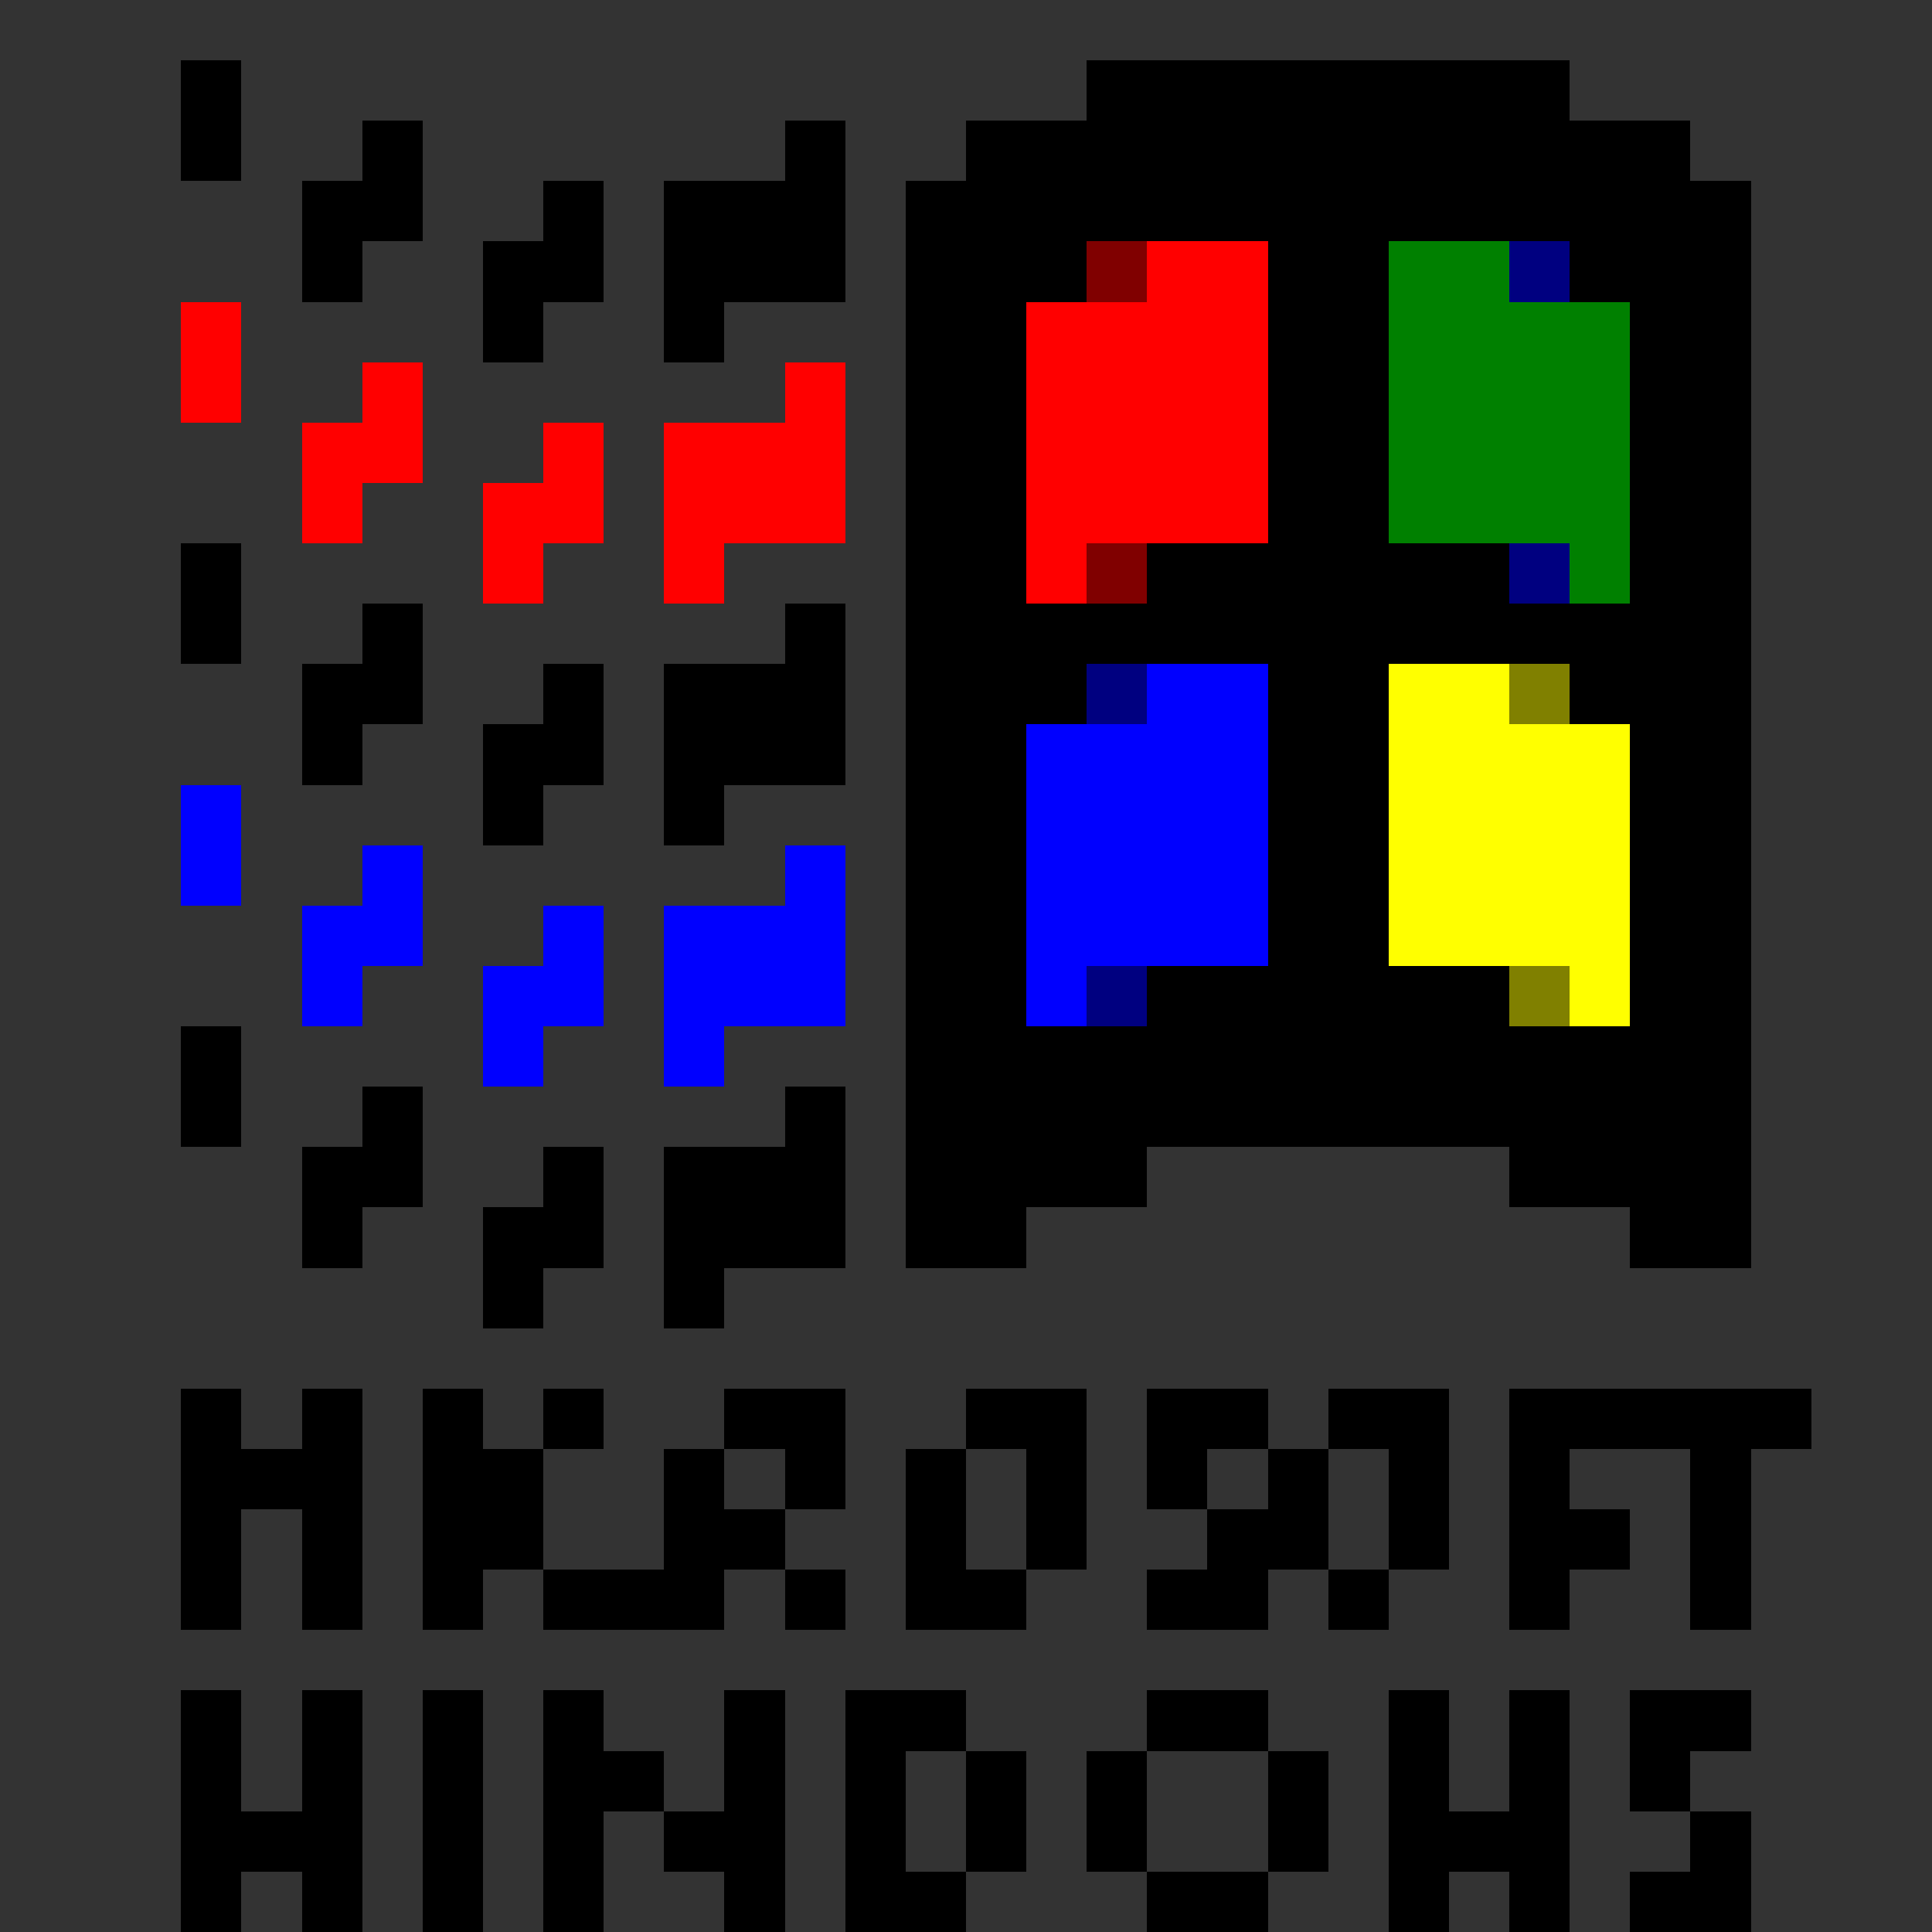 <svg xmlns="http://www.w3.org/2000/svg" shape-rendering="crispEdges" viewBox="0 -0.5 32 32"><rect x="0" y="-0.5" width="32" height="32" fill="#333333" stroke="none"/><path stroke="#000" d="M3 1h1m14 0h8M3 2h1m2 0h1m6 0h1m2 0h12M5 3h2m2 0h1m1 0h3m1 0h14M5 4h1m2 0h2m1 0h3m1 0h3m3 0h2m3 0h3M8 5h1m2 0h1m3 0h2m4 0h2m4 0h2M15 6h2m4 0h2m4 0h2M15 7h2m4 0h2m4 0h2M15 8h2m4 0h2m4 0h2M3 9h1m11 0h2m2 0h6m2 0h2M3 10h1m2 0h1m6 0h1m1 0h14M5 11h2m2 0h1m1 0h3m1 0h3m3 0h2m3 0h3M5 12h1m2 0h2m1 0h3m1 0h2m4 0h2m4 0h2M8 13h1m2 0h1m3 0h2m4 0h2m4 0h2m-14 1h2m4 0h2m4 0h2m-14 1h2m4 0h2m4 0h2m-14 1h2m2 0h6m2 0h2M3 17h1m11 0h14M3 18h1m2 0h1m6 0h1m1 0h14M5 19h2m2 0h1m1 0h3m1 0h4m6 0h4M5 20h1m2 0h2m1 0h3m1 0h2m10 0h2M8 21h1m2 0h1m-9 2h1m1 0h1m1 0h1m1 0h1m2 0h2m2 0h2m1 0h2m1 0h2m1 0h5M3 24h3m1 0h2m2 0h1m1 0h1m1 0h1m1 0h1m1 0h1m1 0h1m1 0h1m1 0h1m2 0h1M3 25h1m1 0h1m1 0h2m2 0h2m2 0h1m1 0h1m2 0h2m1 0h1m1 0h2m1 0h1M3 26h1m1 0h1m1 0h1m1 0h3m1 0h1m1 0h2m2 0h2m1 0h1m2 0h1m2 0h1M3 28h1m1 0h1m1 0h1m1 0h1m2 0h1m1 0h2m3 0h2m2 0h1m1 0h1m1 0h2M3 29h1m1 0h1m1 0h1m1 0h2m1 0h1m1 0h1m1 0h1m1 0h1m2 0h1m1 0h1m1 0h1m1 0h1M3 30h3m1 0h1m1 0h1m1 0h2m1 0h1m1 0h1m1 0h1m2 0h1m1 0h3m2 0h1M3 31h1m1 0h1m1 0h1m1 0h1m2 0h1m1 0h2m3 0h2m2 0h1m1 0h1m1 0h2"/><path stroke="maroon" d="M18 4h1m-1 5h1"/><path stroke="red" d="M19 4h2M3 5h1m13 0h4M3 6h1m2 0h1m6 0h1m3 0h4M5 7h2m2 0h1m1 0h3m3 0h4M5 8h1m2 0h2m1 0h3m3 0h4M8 9h1m2 0h1m5 0h1"/><path stroke="green" d="M23 4h2m-2 1h4m-4 1h4m-4 1h4m-4 1h4m-1 1h1"/><path stroke="navy" d="M25 4h1m-1 5h1m-8 2h1m-1 5h1"/><path stroke="#00f" d="M19 11h2m-4 1h4M3 13h1m13 0h4M3 14h1m2 0h1m6 0h1m3 0h4M5 15h2m2 0h1m1 0h3m3 0h4M5 16h1m2 0h2m1 0h3m3 0h1M8 17h1m2 0h1"/><path stroke="#ff0" d="M23 11h2m-2 1h4m-4 1h4m-4 1h4m-4 1h4m-1 1h1"/><path stroke="olive" d="M25 11h1m-1 5h1"/></svg>